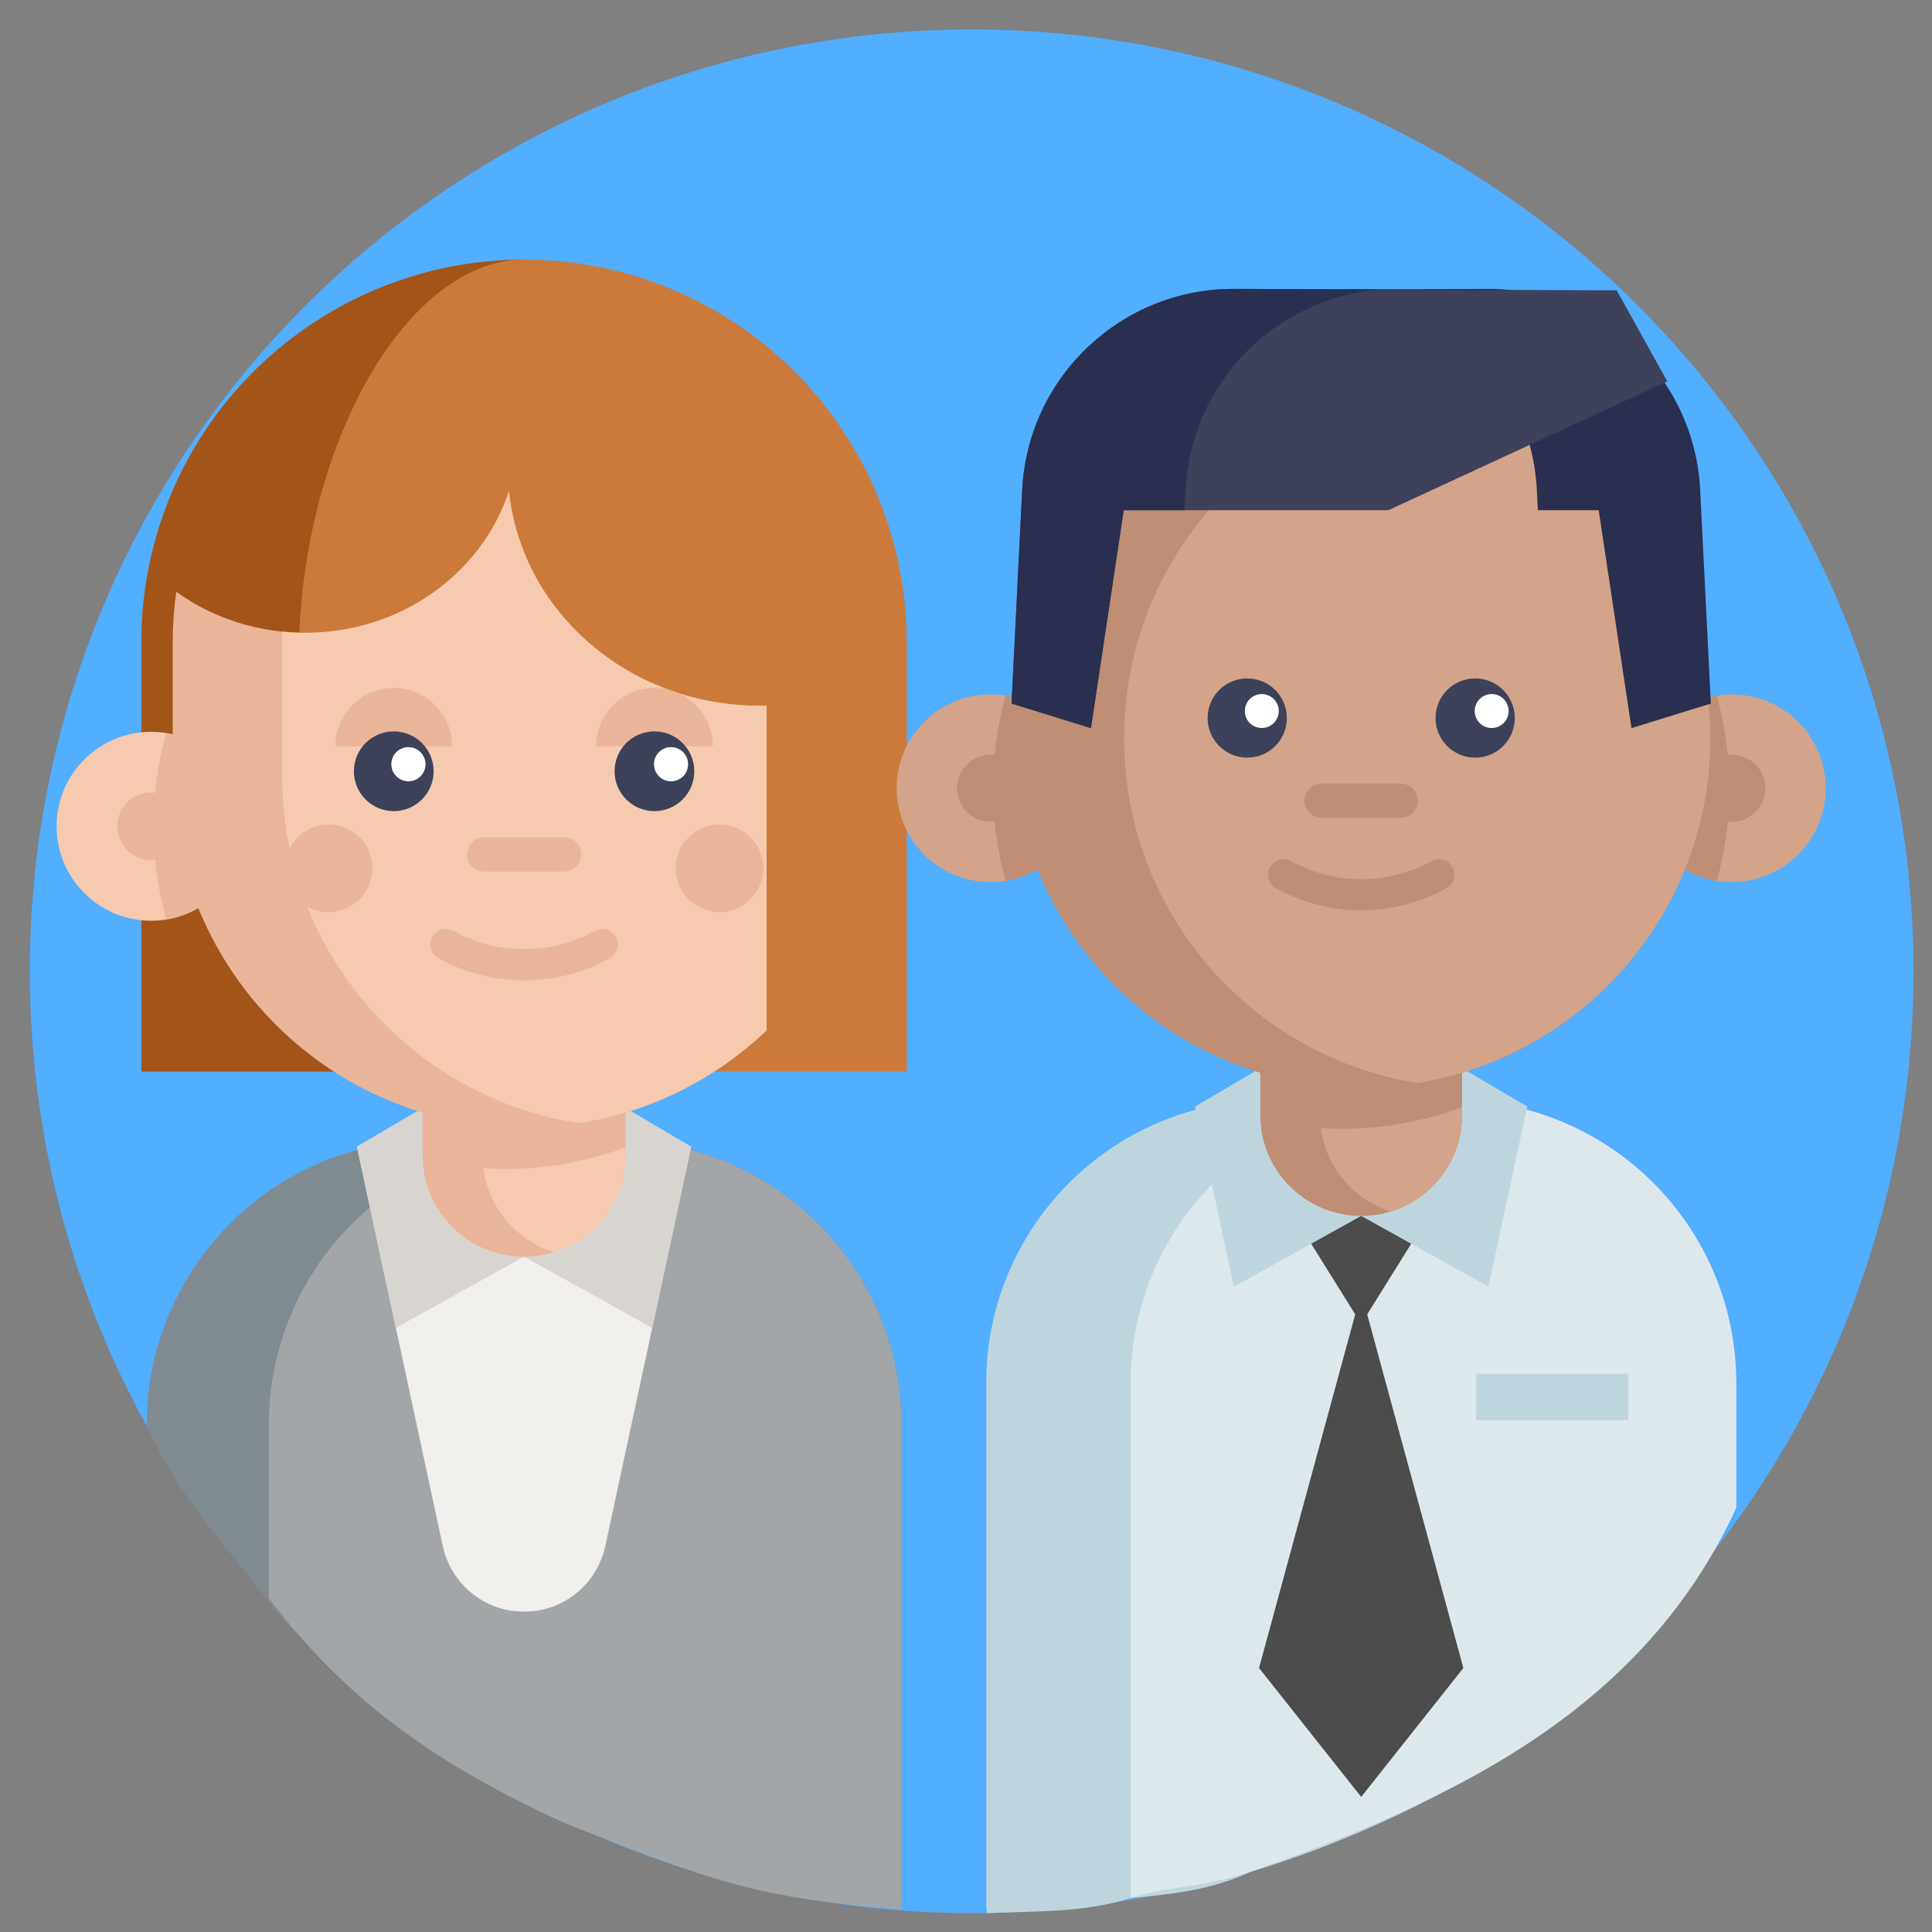 <?xml version="1.0" encoding="utf-8"?>
<!-- Generator: Adobe Illustrator 16.0.3, SVG Export Plug-In . SVG Version: 6.00 Build 0)  -->
<!DOCTYPE svg PUBLIC "-//W3C//DTD SVG 1.1//EN" "http://www.w3.org/Graphics/SVG/1.1/DTD/svg11.dtd">
<svg version="1.1" id="Capa_1" xmlns="http://www.w3.org/2000/svg" xmlns:xlink="http://www.w3.org/1999/xlink" x="0px" y="0px"
	 width="512px" height="512px" viewBox="0 0 512 512" enable-background="new 0 0 512 512" xml:space="preserve">
<rect x="0" y="0" width="512" height="512" fill="#808080" stroke="none"/>
<g display="none">
	<path display="inline" fill="#52AEFF" d="M513,256c0,141.387-114.613,256-256,256c-37.742,0-73.582-8.172-105.836-22.832h-0.013
		c-9.75-4.441-19.176-9.465-28.223-15.047c-6.844-4.211-13.469-8.746-19.863-13.563C41.07,413.844,1,339.602,1,256
		C1,114.613,115.613,0,257,0C398.387,0,513,114.613,513,256z"/>
	<path display="inline" fill="#52AEFF" d="M511.577,256c0,141.387-114.612,256-255.999,256c-37.742,0-73.582-8.172-105.836-22.832
		h-0.013c-9.75-4.441-19.176-9.465-28.223-15.047c-6.844-4.211-13.469-8.746-19.863-13.563C39.648,413.844-0.422,339.602-0.422,256
		c0-141.387,114.612-256,256-256C396.965,0,511.577,114.613,511.577,256z"/>
	<path display="inline" fill="#3D4159" d="M383.12,450.574v29.25c-25.551,14.5-53.844,24.719-83.905,29.703
		c-6.449,1.064-12.969,1.9-19.563,2.477c-4.104,0.367-8.241,0.629-12.414,0.785c-3.396,0.145-6.813,0.207-10.237,0.207
		c-7.648,0-15.203-0.332-22.676-0.992c-18.953-1.66-37.313-5.391-54.855-10.961c-17.031-5.402-33.301-12.547-48.59-21.219v-29.25
		c0-44.008,29.887-81.039,70.479-91.898c1.484-0.395,2.978-0.762,4.492-1.086c4.035-0.879,8.172-1.484,12.383-1.828
		c2.57-0.211,5.16-0.313,7.785-0.313h61.954c6.926,0,13.676,0.73,20.176,2.141c0.375,0.074,0.75,0.156,1.116,0.242
		c1.099,0.25,2.195,0.52,3.271,0.813c0.031,0.012,0.056,0.012,0.086,0.023c10.711,2.863,20.677,7.555,29.539,13.707
		C366.913,389.555,383.12,418.172,383.12,450.574z"/>
	<path display="inline" fill="#D2D9F7" d="M312.852,357.59l-0.229,1.078l-32.97,153.336c-7.461,0.66-15.021,0.992-22.65,0.992
		c-7.648,0-15.203-0.332-22.676-0.992L201.36,358.676l-0.229-1.086H312.852L312.852,357.59z"/>
	<path display="inline" fill="#80A1FF" d="M282.535,378.773l-25.539,40.961l-25.539-40.961"/>
	<path display="inline" fill="#80A1FF" d="M280.574,511.914C272.809,512.633,264.941,513,257,513c-7.953,0-15.82-0.367-23.582-1.078
		L257,420.078L280.574,511.914z"/>
	<path display="inline" fill="#B5C4E8" d="M256.988,394.395l-42.827,23.801l-13.031-60.602l26.613-15.676"/>
	<path display="inline" fill="#B5C4E8" d="M256.988,394.395l42.832,23.801l13.026-60.602l-26.612-15.676"/>
	<path display="inline" fill="#2A2F4F" d="M342.159,367.152l-27.69,72.223h13.586l-28.84,70.152
		c-6.449,1.064-12.969,1.9-19.563,2.477c-4.104,0.367-8.241,0.629-12.414,0.785l45.612-160.422L342.159,367.152z"/>
	<path display="inline" fill="#2A2F4F" d="M171.508,367.152l27.688,72.223h-13.582l28.841,70.152
		c6.444,1.064,12.965,1.9,19.559,2.477c4.105,0.367,8.246,0.629,12.414,0.785L201.13,353.422L171.508,367.152z"/>
	<path fill="#EAB599" d="M290.938,318.801v41.656c0,15.25-10.055,28.141-23.904,32.422c-3.17,0.984-6.549,1.516-10.045,1.516
		c-18.744,0-33.938-15.189-33.938-33.938v-41.656H290.938z"/>
	<path fill="#F6CAAE" d="M290.938,357.82v2.637c0,15.25-10.055,28.141-23.904,32.422c-12.496-3.84-21.892-14.707-23.625-28
		c2.266,0.137,4.547,0.207,6.836,0.207c6.422,0,12.719-0.508,18.848-1.516C276.648,362.355,283.949,360.41,290.938,357.82z"/>
	<path fill="#F6CAAE" d="M163.887,250.535c0,15.711-11.479,28.742-26.512,31.16c-1.642,0.266-3.332,0.402-5.056,0.402
		c-17.438,0-31.565-14.125-31.565-31.563c0-17.438,14.129-31.566,31.565-31.566c1.724,0,3.414,0.141,5.056,0.406
		C152.406,221.793,163.887,234.82,163.887,250.535z"/>
	<path fill="#EAB599" d="M163.887,250.535c0,15.711-11.479,28.742-26.512,31.16c-2.73-9.93-4.188-20.379-4.188-31.16
		c0-10.785,1.457-21.234,4.188-31.16C152.406,221.793,163.887,234.82,163.887,250.535z"/>
	<path fill="#EAB599" d="M143.602,250.535c0,6.23-5.051,11.281-11.281,11.281c-6.229,0-11.28-5.051-11.28-11.281
		c0-6.23,5.051-11.281,11.28-11.281C138.551,239.254,143.602,244.305,143.602,250.535z"/>
	<path fill="#F6CAAE" d="M350.102,250.535c0,15.711,11.478,28.742,26.509,31.16c1.646,0.266,3.332,0.402,5.06,0.402
		c17.438,0,31.563-14.125,31.563-31.563c0-17.438-14.125-31.566-31.563-31.566c-1.728,0-3.414,0.141-5.06,0.406
		C361.577,221.793,350.102,234.82,350.102,250.535z"/>
	<g>
		<path display="inline" fill="#EAB599" d="M350.102,250.535c0,15.711,11.478,28.742,26.509,31.16
			c2.729-9.93,4.19-20.379,4.19-31.16c0-10.785-1.457-21.234-4.19-31.16C361.577,221.793,350.102,234.82,350.102,250.535z"/>
		<path display="inline" fill="#EAB599" d="M374.438,189.039v44.723c0,58.441-42.694,106.926-98.598,115.922
			c-0.188,0.03-0.387,0.063-0.574,0.094c-5.945,0.949-12.047,1.423-18.277,1.423c-64.854,0-117.433-52.582-117.433-117.438v-44.723
			c0-13.656,2.328-26.781,6.633-38.973c16.063-45.707,59.613-78.473,110.8-78.473H257c6.219,0,12.328,0.48,18.285,1.422
			C331.461,81.793,374.438,130.398,374.438,189.039z"/>
		<path display="inline" fill="#EAB599" d="M392.948,250.535c0,6.23-5.051,11.281-11.28,11.281c-6.23,0-11.281-5.051-11.281-11.281
			c0-6.23,5.051-11.281,11.281-11.281C387.898,239.254,392.948,244.305,392.948,250.535z"/>
	</g>
	<path fill="#F6CAAE" d="M374.438,189.039v44.723c0,58.441-42.694,106.926-98.598,115.922c-0.188,0.03-0.387,0.063-0.574,0.094
		c-56.176-8.776-99.141-57.387-99.141-116.016v-44.723c0-58.641,42.977-107.246,99.16-116.023
		C331.461,81.793,374.438,130.398,374.438,189.039z"/>
	<path fill="#3D4159" d="M231.984,226.922c0,7.359-5.965,13.32-13.323,13.32c-7.355,0-13.32-5.961-13.32-13.32
		c0-7.359,5.965-13.324,13.32-13.324C226.02,213.598,231.984,219.563,231.984,226.922z"/>
	<path fill="#3D4159" d="M308.652,226.922c0,7.359-5.965,13.32-13.323,13.32c-7.355,0-13.32-5.961-13.32-13.32
		c0-7.359,5.965-13.324,13.32-13.324C302.688,213.598,308.652,219.563,308.652,226.922z"/>
	<path fill="#FFFFFF" d="M229.266,224.57c0,3.152-2.555,5.707-5.707,5.707c-3.151,0-5.707-2.555-5.707-5.707
		c0-3.152,2.556-5.707,5.707-5.707C226.711,218.863,229.266,221.418,229.266,224.57z"/>
	<path fill="#FFFFFF" d="M306.59,224.57c0,3.152-2.56,5.707-5.711,5.707c-3.152,0-5.707-2.555-5.707-5.707
		c0-3.152,2.555-5.707,5.707-5.707C304.031,218.863,306.59,221.418,306.59,224.57z"/>
	<path fill="#EAB599" d="M270.316,255.242H243.67c-3.176,0-5.746-2.574-5.746-5.75c0-3.172,2.57-5.746,5.746-5.746h26.646
		c3.177,0,5.746,2.574,5.746,5.746C276.063,252.668,273.492,255.242,270.316,255.242z"/>
	<path fill="#EAB599" d="M256.996,291.602c-9.836,0-19.668-2.465-28.634-7.391c-2.53-1.391-3.452-4.566-2.063-7.098
		c1.391-2.527,4.566-3.449,7.094-2.063c14.777,8.125,32.422,8.125,47.199,0c2.527-1.387,5.703-0.465,7.095,2.063
		c1.392,2.531,0.469,5.707-2.063,7.098C276.664,289.137,266.828,291.602,256.996,291.602z"/>
	<path fill="#2A2F4F" d="M374.438,148.453v45.813h-21.858v-35.875l-157.78-29.32l-33.383-6.207v71.402h-21.859v-45.813
		c0-52.223,42.328-94.555,94.543-94.555h45.797c1.242,0,2.483,0.023,3.729,0.086C334.102,55.926,374.438,97.473,374.438,148.453z"/>
	<path fill="#3D4159" d="M374.438,148.453v45.813h-21.858v-35.875l-157.78-29.32c8.695-41.754,44.922-73.396,88.828-75.086
		C334.102,55.926,374.438,97.473,374.438,148.453z"/>
	<g display="inline">
		<g>
			<rect x="225.683" y="365.865" display="none" fill="#FDCC9B" width="59.792" height="66.968"/>
			<path display="none" fill="#FCBC85" d="M225.683,373.754c0,0,25.151,16.016,59.792,12.309v-20.195h-59.792V373.754
				L225.683,373.754z"/>
			<ellipse fill="#FCBC85" cx="139.467" cy="262.027" rx="29.175" ry="33.286"/>
			<ellipse fill="#FCBC85" cx="371.689" cy="262.027" rx="29.176" ry="33.286"/>
			<path fill="#FDCC9B" d="M371.573,198.45c0-49.029-35.875-84.902-115.993-84.902c-80.12,0-115.995,35.875-115.995,84.902
				c0,49.029-8.37,178.178,115.995,178.178C379.943,376.628,371.573,247.481,371.573,198.45z"/>
			<g>
				<g>
					<ellipse fill="#3B2519" cx="199.082" cy="254.057" rx="12.557" ry="13.752"/>
					<circle fill="#FFFFFF" cx="193.608" cy="247.985" r="3.755"/>
				</g>
				<path fill="#86461B" d="M178.996,219.975c5.937,2.97,15.471-10.089,37.294,1.271c3.979,2.071,6.353-17.712-17.039-17.712
					C178.996,203.533,175.407,218.183,178.996,219.975z"/>
				<g>
					<ellipse fill="#3B2519" cx="313.627" cy="254.057" rx="12.557" ry="13.752"/>
					<circle fill="#FFFFFF" cx="308.154" cy="247.985" r="3.755"/>
				</g>
				<path fill="#86461B" d="M332.163,219.975c-5.938,2.97-15.471-10.089-37.294,1.271c-3.979,2.071-6.353-17.712,17.04-17.712
					C332.163,203.533,335.75,218.183,332.163,219.975z"/>
			</g>
			<path fill="#FCBC85" d="M255.58,302.428c-12.408,0-19.881-9.27-19.881-4.785c0,4.483,3.588,13.004,19.881,13.004
				s19.881-8.521,19.881-13.004C275.461,293.16,267.984,302.428,255.58,302.428z"/>
			<path fill="#FCBC85" d="M255.58,343.66c-4.292,0-6.877-3.207-6.877-1.654s1.239,4.5,6.877,4.5c5.637,0,6.875-2.947,6.875-4.5
				C262.455,340.454,259.869,343.66,255.58,343.66z"/>
			<path fill="#F7945E" d="M255.58,332.234c-19.666,0-31.515-8.008-31.515-5.979c0,2.029,5.688,10.017,31.515,10.017
				c25.825,0,31.514-7.986,31.514-10.017C287.092,324.225,275.244,332.234,255.58,332.234z"/>
		</g>
		<path display="none" fill="#D58E64" d="M255.58,392.77v75.34H110.29C110.291,437.615,186.818,392.77,255.58,392.77z"/>
		<path display="none" fill="#D58E64" d="M255.58,392.77v75.34h145.286C400.866,437.615,324.336,392.77,255.58,392.77z"/>
		<path display="none" fill="#BF805A" d="M255.58,392.77c-14.625,0-29.601,2.045-44.117,5.535
			c0.098,0.129,16.104,20.773,44.117,20.773c25.94,0,43.188-17.68,45.688-20.401C286.262,394.952,270.73,392.77,255.58,392.77z"/>
		<path display="none" fill="#FDCC9B" d="M225.683,395.378c0,0,8.744,10.847,29.896,10.847c21.149,0,29.896-10.847,29.896-10.847
			S254.457,384.087,225.683,395.378z"/>
		<path fill="#86461B" d="M256.578,351.064v27.805c-62.481,0-83.106-33.314-89.217-42.6c-4.529-6.891,29.396,24.213,59.321,24.213
			C239.837,360.482,239.239,351.064,256.578,351.064z"/>
		<path fill="#86461B" d="M254.578,351.064v27.805c62.48,0,83.105-33.314,89.215-42.6c4.53-6.891-29.396,24.213-59.32,24.213
			C271.32,360.482,271.918,351.064,254.578,351.064z"/>
		<path fill="#86461B" d="M257.365,166.164V68.107c-102.431,0-121.563,38.267-126.348,110.014
			c-4.784,71.75,6.018,96.449,13.173,96.357c7.155-0.095,3.31-82.257,13.137-99.945
			C175.264,142.247,207.329,166.164,257.365,166.164z"/>
		<path fill="#86461B" d="M255.365,166.164V68.107c102.432,0,121.563,38.267,126.348,110.014
			c4.782,71.75-6.019,96.449-13.175,96.357c-7.153-0.095-3.309-82.257-13.135-99.945C337.467,142.247,305.4,166.164,255.365,166.164
			z"/>
		<path display="none" fill="#744A25" d="M191.889,403.949c-45.168,15.26-81.597,43.12-81.597,64.158h81.601v-64.158H191.889
			L191.889,403.949z"/>
		<path display="none" fill="#573514" d="M196.236,468.107v-68.762c0,0-11.658,4.483-15.693,6.574l-11.899,62.185h27.594
			L196.236,468.107L196.236,468.107z"/>
		<path display="none" fill="#744A25" d="M319.27,403.949c45.168,15.26,81.599,43.12,81.599,64.158h-81.603v-64.158H319.27
			L319.27,403.949z"/>
		<path display="none" fill="#573514" d="M314.922,468.107v-68.762c0,0,11.657,4.483,15.692,6.574l11.899,62.185H314.92
			L314.922,468.107L314.922,468.107z"/>
	</g>
	<path display="inline" fill="#EAB599" d="M155.352,403.605v31.543c0,5.391-3.328,10.008-8.047,11.896
		c-1.477,0.598-3.086,0.926-4.777,0.926c-7.077,0-12.819-5.746-12.819-12.822v-31.543c0-7.082,5.742-12.82,12.819-12.82
		c1.691,0,3.302,0.324,4.777,0.918c1.621,0.648,3.078,1.621,4.289,2.836C153.914,396.863,155.352,400.066,155.352,403.605z"/>
	<path display="inline" fill="#F6CAAE" d="M155.352,403.605v55.818c0,5.393-3.328-14.27-8.047-12.379
		c-4.715-1.891-8.043-6.508-8.043-11.896v-31.543c0-5.393,3.328-10.008,8.043-11.902c1.621,0.648,3.078,1.621,4.289,2.836
		C153.914,396.863,155.352,400.066,155.352,403.605z"/>
	<path display="inline" fill="#EAB599" d="M155.355,445.602v29.746c0,5.928-1.934,11.402-5.19,15.82
		c-17.129-7.785-33.238-17.406-48.099-28.609v-16.957c0-14.711,11.935-26.645,26.646-26.645c3.512,0,6.854,0.68,9.926,1.91
		c3.363,1.348,6.396,3.367,8.914,5.895C152.367,431.59,155.355,438.246,155.355,445.602z"/>
	<path display="inline" fill="#F6CAAE" d="M155.355,445.602v29.746c0,5.928-1.934,11.402-5.19,15.82h-0.013
		c-9.75-4.441-19.176-9.465-28.223-15.047c-0.012-0.262-0.012-0.512-0.012-0.773v-29.746c0-11.201,6.918-20.793,16.719-24.732
		c3.363,1.348,6.395,3.367,8.914,5.895C152.367,431.59,155.355,438.246,155.355,445.602z"/>
	<g display="inline">
		
			<linearGradient id="SVGID_1_" gradientUnits="userSpaceOnUse" x1="326.7" y1="416.435" x2="512.02" y2="416.435" gradientTransform="matrix(1 0 0 -1 -0.02 511.095)">
			<stop  offset="0" style="stop-color:#3D4159"/>
			<stop  offset="1" style="stop-color:#2A2F4F"/>
		</linearGradient>
		<path fill="url(#SVGID_1_)" d="M512,94.66c0,51.176-41.484,92.66-92.66,92.66c-51.177,0-92.66-41.484-92.66-92.66
			C326.68,43.484,368.163,2,419.34,2C470.516,2,512,43.484,512,94.66z"/>
		<path fill="#FFFFFF" d="M399.866,45.09h38.945v99.141h-38.945V45.09z"/>
		<path fill="#FFFFFF" d="M369.77,75.188h99.142v38.945H369.77V75.188z"/>
	</g>
</g>
<g>
	<path fill="#52AEFF" d="M507.1,257.407c0,36.919-8.018,71.965-22.402,103.495c-24.592,53.902-67.799,97.513-121.396,122.637
		c-9.708,4.543-19.763,8.485-30.114,11.764c-11.642,3.722-23.655,6.581-35.982,8.547c-0.049,0.012-0.11,0.022-0.163,0.022
		c-6.048,0.968-12.153,1.71-18.334,2.232c-1.319,0.11-2.64,0.213-3.965,0.305c-1.866,0.121-3.74,0.231-5.625,0.315
		c-3.85,0.184-7.719,0.275-11.611,0.275c-3.996,0-7.956-0.092-11.897-0.285c-1.783-0.08-3.569-0.185-5.351-0.316
		c-1.333-0.092-2.658-0.183-3.984-0.293c-6.326-0.53-12.591-1.307-18.772-2.305c-2.955-0.479-5.899-0.997-8.813-1.58
		c-12.644-2.506-24.93-5.956-36.797-10.299c-6.878-2.506-13.611-5.309-20.192-8.394c-2.24-1.051-4.471-2.14-6.683-3.271
		c-5.682-2.872-11.235-5.96-16.654-9.251c-27.152-16.441-50.908-37.917-70-63.129c-11.461-15.138-21.229-31.623-29.032-49.187
		C15.566,327.742,7.914,293.47,7.914,257.407c0-137.848,111.744-249.593,249.593-249.593C395.355,7.814,507.1,119.559,507.1,257.407
		z"/>
	<g>
		<path fill="#808B91" d="M238.886,377.589V503c-14.1-2.794-68.536-18.738-71.002-20c-6.336-3.202-12.528-11.33-18.571-15
			c-30.277-18.334-56.768-15.367-78.057-43.481c-12.78-16.88-23.672-27.263-32.374-46.848v-0.081
			c0-34.896,23.698-64.262,55.879-72.865c1.182-0.317,2.362-0.614,3.567-0.861c3.19-0.704,6.472-1.185,9.815-1.457
			c2.034-0.156,4.089-0.249,6.166-0.249h49.132c5.487,0,10.838,0.581,15.998,1.706c0.293,0.056,0.59,0.123,0.883,0.191
			c0.867,0.196,1.742,0.409,2.59,0.638c0.025,0.013,0.047,0.013,0.069,0.022c8.498,2.271,16.393,5.987,23.426,10.871
			C226.034,329.204,238.886,351.891,238.886,377.589z"/>
		<path fill="#A3A6A8" d="M238.886,377.589V506c-38.136-3-49.136-7-89.573-23c-32.581-15-56.768-31.367-78.057-59.481V377.59
			c0-34.896,23.697-64.262,55.879-72.865c1.185-0.317,2.366-0.614,3.567-0.861c3.193-0.704,6.477-1.185,9.814-1.457
			c2.033-0.156,4.09-0.249,6.171-0.249h16.754c5.487,0,10.838,0.581,15.998,1.706c0.293,0.056,0.59,0.123,0.883,0.191
			c0.867,0.196,1.742,0.409,2.59,0.638c0.025,0.013,0.047,0.013,0.069,0.022c8.498,2.271,16.393,5.987,23.426,10.871
			C226.034,329.204,238.886,351.891,238.886,377.589z"/>
		<path fill="#F2F0EC" d="M183.167,303.859l-0.178,0.854l-22.568,104.96c-2.166,10.086-11.042,17.399-21.353,17.408
			c-0.064,0-0.124,0-0.183,0c-0.069,0-0.132,0-0.201,0c-10.315-0.009-19.187-7.32-21.354-17.408L94.763,304.721l-0.178-0.861
			H183.167z"/>
		<path fill="#D8D5D0" d="M138.876,333.039l-33.961,18.873l-10.328-48.053l21.102-12.428"/>
		<path fill="#D8D5D0" d="M138.876,333.039l33.961,18.873l10.329-48.053l-21.103-12.428"/>
		<path fill="#CC7A3B" d="M37.479,283.976V170.21c0-11.56,1.928-22.886,5.733-33.665c14.24-40.516,52.687-67.747,95.668-67.747
			c5.325,0,10.639,0.412,15.802,1.227c23.614,3.691,45.28,15.743,60.991,33.942c15.874,18.393,24.619,41.917,24.619,66.242v113.765"
			/>
		<path fill="#A35418" d="M79.192,174.652c0,40.239,23.565,86.793,36.505,109.323H37.474V170.21c0-11.556,1.933-22.882,5.732-33.665
			c14.156-40.282,52.25-67.431,94.934-67.738C106.966,69.585,79.192,119.604,79.192,174.652z"/>
		<path fill="#EAB599" d="M165.798,273.099v33.032c0,12.091-7.971,22.312-18.955,25.706c-2.514,0.782-5.193,1.202-7.963,1.202
			c-14.864,0-26.908-12.044-26.908-26.908v-33.032H165.798z"/>
		<path fill="#F6CAAE" d="M165.798,304.038v2.094c0,12.09-7.971,22.312-18.955,25.706c-9.908-3.045-17.357-11.662-18.732-22.202
			c1.796,0.111,3.604,0.166,5.418,0.166c5.093,0,10.086-0.404,14.945-1.202C154.467,307.635,160.259,306.093,165.798,304.038z"/>
		<path fill="#F6CAAE" d="M65.058,218.969c0,12.46-9.101,22.792-21.022,24.708c-1.3,0.212-2.643,0.323-4.01,0.323
			C26.204,244,15,232.796,15,218.969c0-13.824,11.204-25.028,25.027-25.028c1.368,0,2.709,0.111,4.01,0.323
			C55.957,196.18,65.058,206.508,65.058,218.969z"/>
		<path fill="#EAB599" d="M65.058,218.969c0,12.46-9.101,22.792-21.022,24.708c-2.162-7.87-3.322-16.155-3.322-24.708
			c0-8.549,1.159-16.834,3.322-24.705C55.957,196.18,65.058,206.508,65.058,218.969z"/>
		<path fill="#EAB599" d="M48.975,218.969c0,4.943-4.006,8.947-8.948,8.947c-4.939,0-8.944-4.006-8.944-8.947
			c0-4.939,4.005-8.945,8.944-8.945C44.969,210.025,48.975,214.03,48.975,218.969z"/>
		<path fill="#EAB599" d="M203.149,187.011v86.033c-13.296,12.693-30.348,21.485-49.318,24.543c-0.148,0.024-0.309,0.05-0.459,0.076
			c-4.714,0.751-9.551,1.125-14.49,1.125c-51.425,0-93.115-41.692-93.115-93.116V170.21c0-4.54,0.322-9.008,0.951-13.374
			c22.156,15.935,53.922,14.358,74.163-4.769c6.702-6.333,11.361-13.87,13.994-21.867c1.465,14.002,7.869,27.63,19.221,38.362
			C167.607,181.32,185.461,187.474,203.149,187.011z"/>
		<path fill="#F6CAAE" d="M203.149,187.011v86.033c-13.296,12.693-30.348,21.485-49.318,24.543c-0.148,0.024-0.309,0.05-0.459,0.076
			c-44.541-6.961-78.609-45.505-78.609-91.991V170.21c0-0.943,0.018-1.88,0.051-2.816c16.419,1.682,33.474-3.423,46.065-15.331
			c6.702-6.328,11.361-13.87,13.993-21.863c1.465,14.002,7.87,27.63,19.222,38.362C167.607,181.32,185.461,187.474,203.149,187.011z
			"/>
		<path fill="#EAB599" d="M188.896,197.807c0-8.544-6.926-15.467-15.468-15.467c-8.541,0-15.467,6.922-15.467,15.467"/>
		<path fill="#EAB599" d="M119.817,197.807c0-8.544-6.927-15.467-15.468-15.467s-15.463,6.922-15.463,15.467"/>
		<path fill="#3D4159" d="M114.915,204.389c0,5.835-4.731,10.566-10.565,10.566c-5.835,0-10.563-4.731-10.563-10.566
			c0-5.835,4.727-10.562,10.563-10.562C110.184,193.827,114.915,198.554,114.915,204.389z"/>
		<path fill="#3D4159" d="M183.991,204.389c0,5.835-4.727,10.566-10.562,10.566s-10.562-4.731-10.562-10.566
			c0-5.835,4.727-10.562,10.562-10.562S183.991,198.554,183.991,204.389z"/>
		<path fill="#EAB599" d="M149.456,230.987h-21.129c-2.518,0-4.556-2.042-4.556-4.557c0-2.513,2.038-4.556,4.556-4.556h21.129
			c2.514,0,4.553,2.042,4.553,4.556C154.009,228.945,151.969,230.987,149.456,230.987z"/>
		<path fill="#EAB599" d="M138.89,259.819c-7.798,0-15.596-1.954-22.705-5.865c-2.004-1.1-2.735-3.618-1.635-5.623
			c1.105-2.005,3.623-2.735,5.628-1.635c11.716,6.442,25.706,6.442,37.423,0c2.004-1.104,4.523-0.37,5.627,1.635
			c1.1,2.004,0.369,4.522-1.635,5.623C154.484,257.865,146.687,259.819,138.89,259.819z"/>
		<path fill="#FFFFFF" d="M112.763,202.524c0,2.501-2.03,4.528-4.527,4.528c-2.501,0-4.527-2.026-4.527-4.528
			c0-2.501,2.026-4.526,4.527-4.526C110.733,197.998,112.763,200.023,112.763,202.524z"/>
		<path fill="#FFFFFF" d="M182.356,202.524c0,2.501-2.026,4.528-4.523,4.528c-2.501,0-4.527-2.026-4.527-4.528
			c0-2.501,2.026-4.526,4.527-4.526C180.329,197.998,182.356,200.023,182.356,202.524z"/>
		<path fill="#EAB599" d="M202.27,230.121c0,6.404-5.194,11.598-11.603,11.598c-6.405,0-11.598-5.194-11.598-11.598
			c0-6.409,5.192-11.602,11.598-11.602C197.076,218.519,202.27,223.712,202.27,230.121z"/>
		<path fill="#EAB599" d="M98.701,230.121c0,6.404-5.189,11.598-11.598,11.598c-6.404,0-11.599-5.194-11.599-11.598
			c0-6.409,5.194-11.602,11.599-11.602C93.512,218.519,98.701,223.712,98.701,230.121z"/>
	</g>
	<g>
		<path fill="#BFD5DE" d="M460.103,366.498v33.089C434.059,456.673,364.5,486.25,331.538,496c-10.281,4.812-20.788,6-31.893,7
			c-12.329,3.941-24.902,3.409-38.107,4c-0.052,0.012-0.116-2-0.173-2V366.498c0-39.326,30.287-71.589,68.824-74.694
			c2.03-0.174,4.067-0.246,6.128-0.246h48.812c5.773,0,11.391,0.633,16.788,1.874C435.234,301.048,460.103,330.883,460.103,366.498z
			"/>
		<path fill="#DDE8ED" d="M460.103,366.498v33.089C434.059,456.673,378.25,479.25,331.538,496c-13.593,4.508-20.93,3.528-31.893,7
			V366.498c0-41.387,33.566-74.94,74.966-74.94h10.527C426.549,291.558,460.103,325.111,460.103,366.498z"/>
		<path fill="#D3A489" d="M287.368,208.889c0,12.382-9.042,22.646-20.884,24.552c-1.295,0.209-2.626,0.318-3.985,0.318
			c-13.737,0-24.87-11.132-24.87-24.87s11.133-24.87,24.87-24.87c1.359,0,2.69,0.109,3.985,0.318
			C278.327,186.246,287.368,196.51,287.368,208.889z"/>
		<path fill="#4C4C4C" d="M380.855,318.594l-20.123,32.275l-20.121-32.275"/>
		<path fill="#4C4C4C" d="M387.805,442.039l-27.073,34.163l-27.076-34.163l27.08-99.568L387.805,442.039z"/>
		<path fill="#BF8E75" d="M287.368,208.889c0,12.382-9.042,22.646-20.884,24.552c-2.15-7.821-3.3-16.053-3.3-24.552
			c0-8.495,1.149-16.727,3.3-24.552C278.327,186.246,287.368,196.51,287.368,208.889z"/>
		<path fill="#BF8E75" d="M271.39,208.889c0,4.909-3.981,8.889-8.89,8.889c-4.909,0-8.885-3.98-8.885-8.889
			c0-4.909,3.977-8.886,8.885-8.886C267.407,200.003,271.39,203.98,271.39,208.889z"/>
		<path fill="#BFD5DE" d="M360.725,322.235l-33.744,18.755l-10.265-47.751l20.967-12.35"/>
		<path fill="#BFD5DE" d="M360.725,322.235l33.748,18.755l10.264-47.751l-20.97-12.35"/>
		<path fill="#D3A489" d="M434.088,208.889c0,12.382,9.043,22.646,20.885,24.552c1.295,0.209,2.626,0.318,3.984,0.318
			c13.738,0,24.871-11.132,24.871-24.87s-11.133-24.87-24.871-24.87c-1.358,0-2.689,0.109-3.984,0.318
			C443.131,186.246,434.088,196.51,434.088,208.889z"/>
		<g>
			<path fill="#BF8E75" d="M434.088,208.889c0,12.382,9.043,22.646,20.885,24.552c2.154-7.821,3.3-16.053,3.3-24.552
				c0-8.495-1.146-16.727-3.3-24.552C443.131,186.246,434.088,196.51,434.088,208.889z"/>
			<path fill="#BF8E75" d="M467.847,208.889c0,4.909-3.98,8.889-8.89,8.889c-4.908,0-8.889-3.98-8.889-8.889
				c0-4.909,3.98-8.886,8.889-8.886C463.866,200.003,467.847,203.98,467.847,208.889z"/>
			<path fill="#BF8E75" d="M453.263,195.672c0,46.045-33.639,84.245-77.684,91.336c-4.828,0.794-9.788,1.193-14.852,1.193
				c-51.106,0-92.528-41.423-92.528-92.529c0-24.181,8.397-60.481,23.583-76.966c16.908-18.355,42.019-15.569,68.945-15.569
				c5.063,0,10.02,0.404,14.852,1.198C419.624,111.426,453.263,149.623,453.263,195.672z"/>
			<path fill="#BF8E75" d="M387.475,262.679v32.819c0,12.016-7.922,22.172-18.836,25.543c-2.497,0.775-5.159,1.194-7.913,1.194
				c-14.767,0-26.738-11.971-26.738-26.738v-32.818H387.475L387.475,262.679z"/>
		</g>
		<path fill="#D3A489" d="M387.475,293.417v2.081c0,12.016-7.922,22.172-18.836,25.543c-9.846-3.024-17.247-11.587-18.614-22.062
			c1.787,0.108,3.582,0.165,5.389,0.165c5.058,0,10.021-0.403,14.853-1.194C376.216,296.99,381.969,295.462,387.475,293.417z"/>
		<path fill="#D3A489" d="M453.263,195.672c0,46.045-33.639,84.245-77.684,91.336c-44.04-7.091-77.678-45.291-77.678-91.336
			c0-28.355,12.753-53.733,32.844-70.709c12.527-10.592,27.915-17.904,44.835-20.63c41.062,6.61,73.089,40.269,77.228,82.111
			C453.11,189.48,453.263,192.562,453.263,195.672z"/>
		<path fill="#BF8E75" d="M360.732,241.245c-7.751,0-15.496-1.94-22.559-5.825c-1.996-1.092-2.722-3.597-1.625-5.59
			c1.094-1.993,3.598-2.719,5.59-1.622c11.641,6.397,25.544,6.397,37.189,0c1.987-1.097,4.492-0.371,5.585,1.622
			c1.099,1.993,0.371,4.498-1.621,5.59C376.23,239.305,368.476,241.245,360.732,241.245z"/>
		<path fill="#3D4159" d="M341.026,190.287c0,5.796-4.699,10.495-10.5,10.495c-5.795,0-10.494-4.699-10.494-10.495
			c0-5.8,4.699-10.499,10.494-10.499C336.326,179.788,341.026,184.487,341.026,190.287z"/>
		<path fill="#3D4159" d="M401.429,190.287c0,5.796-4.698,10.495-10.494,10.495c-5.799,0-10.5-4.699-10.5-10.495
			c0-5.8,4.701-10.499,10.5-10.499C396.731,179.788,401.429,184.487,401.429,190.287z"/>
		<path fill="#FFFFFF" d="M338.885,188.432c0,2.485-2.013,4.5-4.498,4.5c-2.484,0-4.497-2.016-4.497-4.5
			c0-2.48,2.013-4.498,4.497-4.498C336.872,183.934,338.885,185.951,338.885,188.432z"/>
		<path fill="#FFFFFF" d="M399.805,188.432c0,2.485-2.013,4.5-4.498,4.5c-2.483,0-4.496-2.016-4.496-4.5
			c0-2.48,2.013-4.498,4.496-4.498C397.792,183.934,399.805,185.951,399.805,188.432z"/>
		<path fill="#BF8E75" d="M371.227,216.714h-20.993c-2.501,0-4.53-2.029-4.53-4.53c0-2.5,2.029-4.525,4.53-4.525h20.993
			c2.501,0,4.53,2.024,4.53,4.525C375.753,214.685,373.728,216.714,371.227,216.714z"/>
		<path fill="#BFD5DE" d="M391.197,364.042h40.338v12.346h-40.338V364.042z"/>
		<path fill="#2A2F4F" d="M355.316,76.707c28.032,2.001,50.538,24.644,51.962,53.148l0.266,5.353h16.126l8.685,57.751l21.034-6.511
			l-2.823-56.588c-1.492-29.944-26.259-53.411-56.227-53.297L355.316,76.707z"/>
		<path display="none" fill="#3D4159" d="M448.782,54.369c22.32,22.321,22.32,58.513,0,80.834c-22.321,22.32-58.513,22.32-80.834,0
			L448.782,54.369z"/>
		<path fill="#3D4159" d="M367.948,135.203h-70.148l-8.688,57.755l-21.034-6.511l2.817-56.593
			c1.493-29.935,26.259-53.411,56.23-53.296l101.314,0.383l13.395,24.108"/>
		<path fill="#2A2F4F" d="M366.145,76.707c-28.03,2.001-50.539,24.644-51.962,53.148l-0.267,5.353h-16.121l-8.688,57.751
			l-21.034-6.511l2.823-56.588c1.492-29.944,26.258-53.411,56.226-53.297L366.145,76.707z"/>
	</g>
	<g display="none">
		<path display="inline" fill="#020235" d="M363.303,464.825v18.714C331.181,498.587,295.333,507,257.507,507
			c-37.826,0-73.687-8.413-105.807-23.472v-18.703c0-36.932,25.071-67.993,59.127-77.1c1.245-0.335,2.499-0.644,3.77-0.918
			c3.383-0.734,6.855-1.24,10.382-1.525c2.16-0.177,4.33-0.267,6.532-0.267h51.974c5.815,0,11.473,0.613,16.933,1.794
			c0.316,0.062,0.631,0.134,0.937,0.206c0.917,0.213,1.832,0.438,2.738,0.681c0.035,0.009,0.042,0.009,0.073,0.021
			c8.987,2.402,17.351,6.337,24.777,11.501C349.713,413.624,363.303,437.632,363.303,464.825z"/>
		<path display="inline" fill="#D2D9F7" d="M304.359,386.808l-0.193,0.907L278.71,506.105c-1.319,0.111-2.64,0.214-3.965,0.305
			c-1.866,0.122-3.74,0.232-5.625,0.316c-3.852,0.182-7.721,0.273-11.613,0.273c-3.996,0-7.956-0.092-11.897-0.285
			c-1.783-0.08-3.569-0.185-5.351-0.316c-1.333-0.092-2.658-0.183-3.984-0.293l-25.448-118.38l-0.19-0.918H304.359z"/>
		<path display="inline" fill="#80A1FF" d="M278.926,413.814l-21.427,34.359l-21.423-34.359"/>
		<path display="inline" fill="#80A1FF" d="M274.744,506.41c-1.866,0.121-3.74,0.231-5.625,0.315
			c-3.851,0.183-7.72,0.274-11.612,0.274c-3.996,0-7.956-0.092-11.897-0.285c-1.783-0.08-3.569-0.185-5.351-0.316l17.249-67.167
			L274.744,506.41z"/>
		<path display="inline" fill="#B5C4E8" d="M257.494,417.688l-35.932,19.968l-10.931-50.84l22.325-13.15"/>
		<path display="inline" fill="#B5C4E8" d="M257.494,417.688l35.931,19.968l10.931-50.84l-22.326-13.15"/>
		<path display="inline" fill="#2A2F4F" d="M305.714,455.422h11.398l-19.907,48.429c-9.208,1.479-18.581,2.446-28.087,2.875
			l34.972-119.03l0.267-0.888l24.584,8.028L305.714,455.422z"/>
		<path display="inline" fill="#2A2F4F" d="M245.61,506.715c-9.518-0.438-18.898-1.425-28.107-2.914l-19.888-48.379h11.398
			l-23.235-60.586l24.591-8.028l0.267,0.888L245.61,506.715z"/>
		<path display="inline" fill="#EAB599" d="M285.976,354.272v34.942c0,12.797-8.437,23.61-20.056,27.2
			c-2.662,0.826-5.496,1.272-8.43,1.272c-15.725,0-28.467-12.747-28.467-28.473v-34.942H285.976z"/>
		<path display="inline" fill="#F6CAAE" d="M285.976,387.002v2.217c0,12.793-8.437,23.605-20.056,27.199
			c-10.485-3.226-18.369-12.339-19.823-23.494c1.904,0.118,3.816,0.175,5.735,0.175c5.389,0,10.672-0.428,15.813-1.269
			C273.986,390.811,280.111,389.177,285.976,387.002z"/>
		<path display="inline" fill="#F6CAAE" d="M179.387,297c0,13.182-9.632,24.11-22.243,26.142c-1.378,0.221-2.795,0.339-4.239,0.339
			c-14.628,0-26.484-11.851-26.484-26.48c0-14.628,11.852-26.484,26.484-26.484c1.442,0,2.86,0.118,4.239,0.344
			C169.756,272.889,179.387,283.819,179.387,297z"/>
		<path display="inline" fill="#EAB599" d="M179.387,297c0,13.182-9.632,24.11-22.243,26.142
			c-2.289-8.329-3.511-17.097-3.511-26.142c0-9.049,1.223-17.813,3.511-26.143C169.756,272.889,179.387,283.819,179.387,297z"/>
		<path display="inline" fill="#EAB599" d="M162.371,297c0,5.225-4.239,9.464-9.464,9.464c-5.229,0-9.464-4.239-9.464-9.464
			c0-5.229,4.235-9.464,9.464-9.464C158.132,287.536,162.371,291.771,162.371,297z"/>
		<path display="inline" fill="#F6CAAE" d="M335.607,297c0,13.182,9.632,24.11,22.242,26.142c1.374,0.221,2.795,0.339,4.239,0.339
			c14.628,0,26.484-11.851,26.484-26.48c0-14.628-11.853-26.484-26.484-26.484c-1.443,0-2.865,0.118-4.239,0.344
			C345.239,272.889,335.607,283.819,335.607,297z"/>
		<path display="inline" fill="#EAB599" d="M335.607,297c0,13.182,9.632,24.11,22.242,26.142c2.289-8.329,3.512-17.097,3.512-26.142
			c0-9.049-1.223-17.813-3.512-26.143C345.239,272.889,335.607,283.819,335.607,297z"/>
		<path display="inline" fill="#EAB599" d="M356.025,245.411v37.516c0,49.03-35.818,89.702-82.716,97.25
			c-0.156,0.026-0.324,0.054-0.48,0.08c-4.989,0.8-10.107,1.192-15.334,1.192c-54.412,0-98.518-44.109-98.518-98.518v-37.521
			c0-11.456,1.954-22.466,5.564-32.696c13.474-38.344,50.009-65.833,92.953-65.833h0.009c5.218,0,10.343,0.404,15.34,1.192
			C319.969,155.435,356.025,196.216,356.025,245.411z"/>
		<path display="inline" fill="#EAB599" d="M371.552,297c0,5.225-4.235,9.464-9.464,9.464c-5.226,0-9.464-4.239-9.464-9.464
			c0-5.229,4.238-9.464,9.464-9.464C367.317,287.536,371.552,291.771,371.552,297z"/>
		<path display="inline" fill="#F6CAAE" d="M356.021,245.411v37.516c0,49.026-35.814,89.702-82.712,97.25
			c-0.16,0.026-0.324,0.054-0.484,0.08c-47.122-7.366-83.17-48.144-83.17-97.33v-37.516c0-49.194,36.055-89.976,83.189-97.337
			C319.969,155.435,356.021,196.216,356.021,245.411z"/>
		<path display="inline" fill="#3D4159" d="M236.515,277.188c0,6.174-5.004,11.178-11.174,11.178
			c-6.173,0-11.178-5.004-11.178-11.178c0-6.17,5.004-11.174,11.178-11.174C231.51,266.015,236.515,271.019,236.515,277.188z"/>
		<path display="inline" fill="#3D4159" d="M300.835,277.188c0,6.174-5.004,11.178-11.178,11.178s-11.178-5.004-11.178-11.178
			c0-6.17,5.004-11.174,11.178-11.174S300.835,271.019,300.835,277.188z"/>
		<path display="inline" fill="#FFFFFF" d="M234.237,275.22c0,2.643-2.144,4.787-4.791,4.787c-2.643,0-4.787-2.145-4.787-4.787
			c0-2.647,2.144-4.791,4.787-4.791C232.093,270.429,234.237,272.572,234.237,275.22z"/>
		<path display="inline" fill="#FFFFFF" d="M299.103,275.22c0,2.643-2.144,4.787-4.787,4.787c-2.646,0-4.791-2.145-4.791-4.787
			c0-2.647,2.145-4.791,4.791-4.791C296.959,270.429,299.103,272.572,299.103,275.22z"/>
		<path display="inline" fill="#EAB599" d="M268.677,300.949h-22.356c-2.661,0-4.82-2.159-4.82-4.821
			c0-2.666,2.159-4.821,4.82-4.821h22.356c2.661,0,4.821,2.155,4.821,4.821C273.494,298.79,271.336,300.949,268.677,300.949z"/>
		<path display="inline" fill="#EAB599" d="M257.499,331.452c-8.25,0-16.503-2.068-24.021-6.204
			c-2.121-1.166-2.898-3.832-1.728-5.949c1.165-2.121,3.832-2.896,5.952-1.732c12.397,6.816,27.198,6.816,39.593,0
			c2.121-1.166,4.787-0.393,5.951,1.732c1.17,2.117,0.393,4.782-1.728,5.949C273.998,329.384,265.748,331.452,257.499,331.452z"/>
		<path display="inline" fill="#2A2F4F" d="M356.025,211.363v38.431h-18.339v-30.098L205.319,195.1l-28.008-5.207v59.901h-18.339
			v-38.435c0-43.813,35.51-79.322,79.316-79.322h38.419c1.044,0,2.088,0.02,3.131,0.071
			C322.187,133.738,356.025,168.593,356.025,211.363z"/>
		<path display="inline" fill="#3D4159" d="M356.025,211.363v38.431h-18.339v-30.098L205.319,195.1
			c7.293-35.031,37.685-61.571,74.521-62.992C322.187,133.738,356.025,168.593,356.025,211.363z"/>
	</g>
</g>
</svg>
